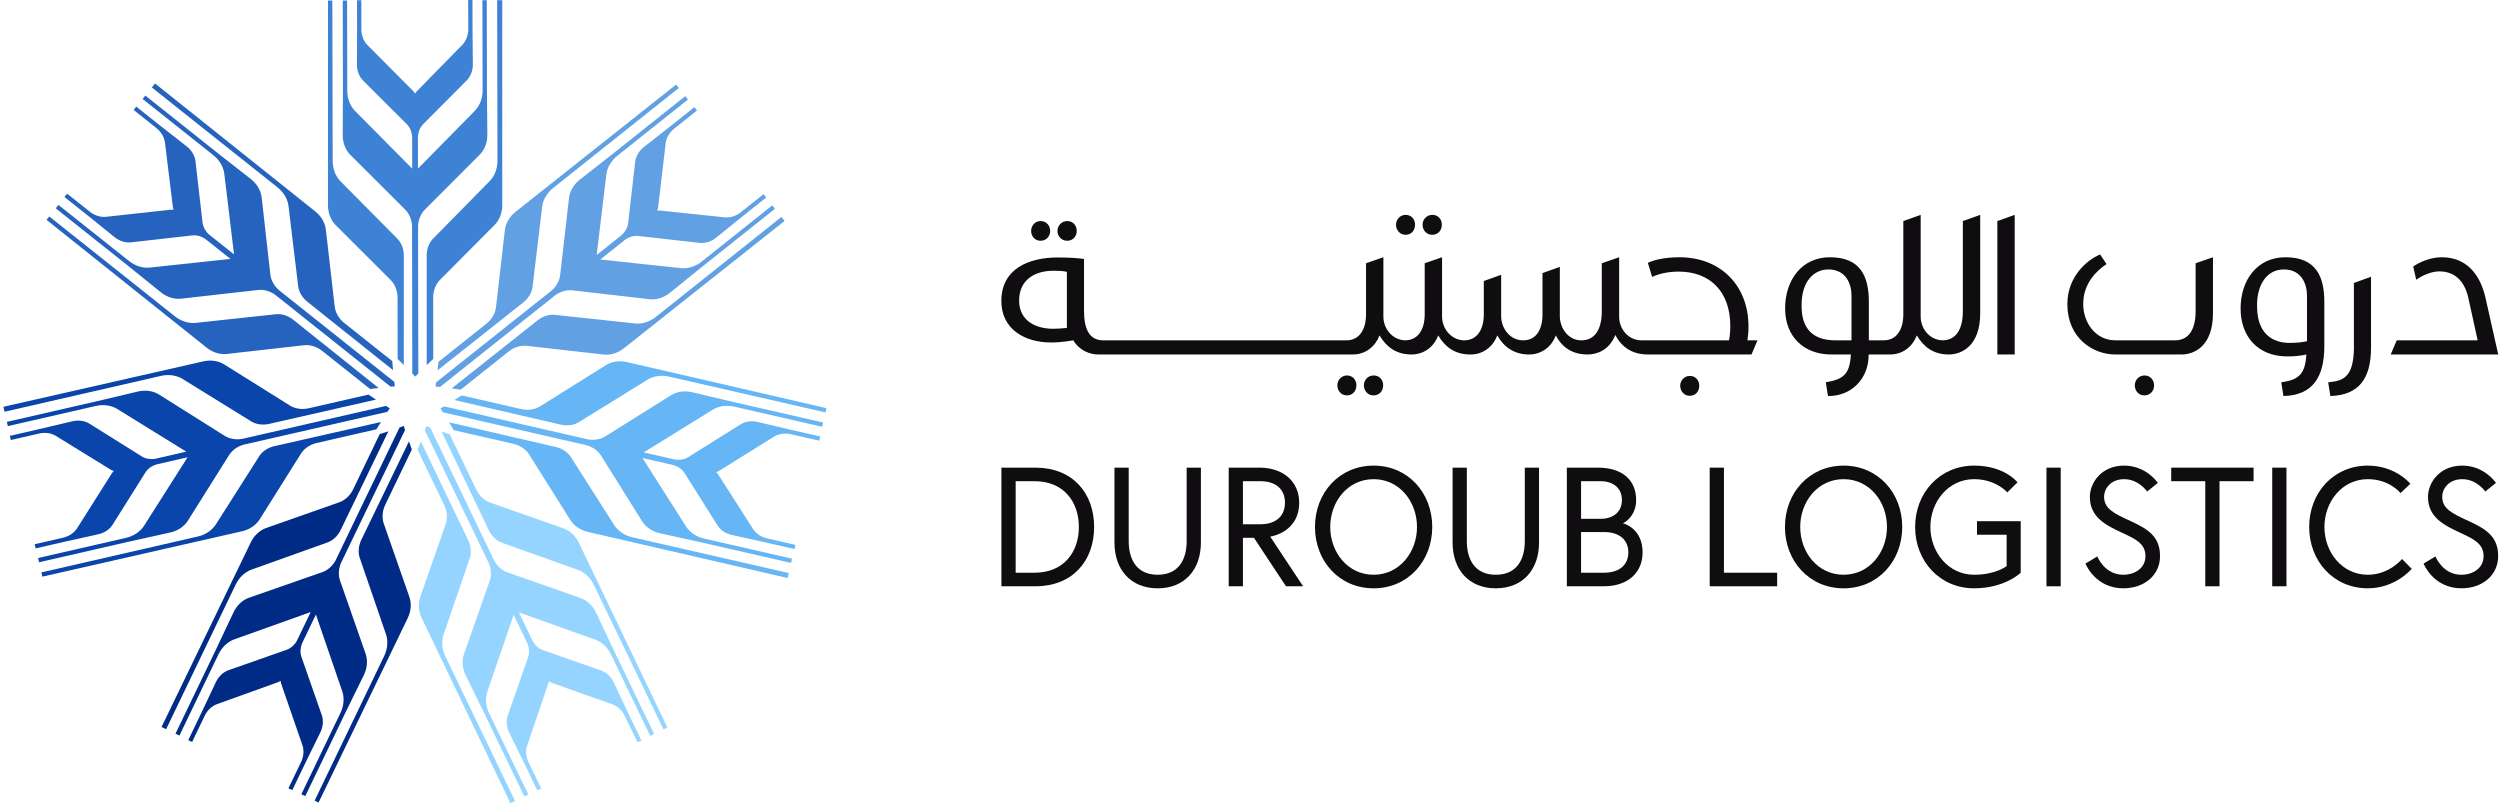 <svg width="368" height="119" viewBox="0 0 368 119" fill="none" xmlns="http://www.w3.org/2000/svg">
<path d="M71.679 13.602L71.652 0.033H71.01L71.039 13.324C71.041 14.434 70.65 15.493 69.968 16.236L61.526 24.817L61.517 20.189V20.162C61.549 19.444 61.82 18.77 62.271 18.3L68.731 11.804C69.291 11.22 69.613 10.361 69.604 9.459L69.557 4.503L69.547 6.10352e-05L68.918 0.002L68.929 4.284C68.931 5.151 68.626 5.976 68.094 6.557L61.389 13.401C61.284 13.515 61.191 13.641 61.107 13.777C61.023 13.641 60.929 13.515 60.823 13.403L54.035 6.584C53.502 6.008 53.193 5.182 53.193 4.314L53.184 0.033L52.555 0.035L52.565 4.538L52.538 9.494C52.532 10.395 52.856 11.251 53.42 11.832L59.905 18.303C60.358 18.774 60.63 19.444 60.667 20.163V20.191L60.677 24.82L52.198 16.267C51.514 15.53 51.122 14.473 51.12 13.366L51.093 0.075H50.453L50.48 13.644L50.445 19.873C50.439 20.988 50.836 22.042 51.533 22.762L59.678 30.891C60.256 31.484 60.613 32.351 60.657 33.277L60.686 54.97L61.105 55.442L61.578 54.97L61.537 33.311V33.271C61.582 32.351 61.935 31.478 62.509 30.883L70.661 22.722C71.355 22 71.749 20.944 71.737 19.83L71.679 13.602ZM58.539 35.183L50.051 26.619C49.367 25.878 48.973 24.822 48.971 23.711L48.922 0.078H48.28V30.221C48.275 31.337 48.685 32.389 49.384 33.109L57.527 41.237C58.155 41.883 58.516 42.826 58.518 43.822L58.535 52.837L59.436 53.729L59.443 37.637C59.445 36.698 59.117 35.804 58.539 35.183ZM73.931 0.027L73.182 0.029L73.229 23.663C73.23 24.773 72.843 25.832 72.16 26.575L63.704 35.173C63.129 35.796 62.805 36.692 62.811 37.631V53.737L63.778 52.828V52.809L63.761 43.811C63.759 42.816 64.116 41.871 64.741 41.223L72.853 33.063C73.547 32.339 73.939 31.286 73.931 30.171V0.027Z" fill="#3D82D4"/>
<path d="M32.017 22.513L21.396 14.069L20.995 14.57L31.401 22.84C32.269 23.531 32.854 24.496 33.008 25.493L34.448 37.444L30.825 34.564L30.804 34.547C30.264 34.074 29.904 33.442 29.82 32.796L28.772 23.696C28.666 22.893 28.195 22.105 27.484 21.55L23.582 18.494L20.057 15.693L19.667 16.185L23.019 18.849C23.697 19.388 24.153 20.142 24.274 20.919L25.44 30.429C25.464 30.582 25.505 30.734 25.559 30.884C25.4 30.866 25.242 30.86 25.088 30.873L15.524 31.924C14.742 31.981 13.903 31.707 13.226 31.166L9.874 28.502L9.483 28.995L13.008 31.796L16.865 34.908C17.565 35.477 18.436 35.756 19.243 35.678L28.346 34.648C28.996 34.586 29.689 34.792 30.276 35.213L30.297 35.229L33.919 38.109L21.946 39.4C20.942 39.475 19.873 39.122 19.006 38.432L8.601 30.161L8.202 30.662L18.825 39.107L23.671 43.02C24.539 43.721 25.61 44.067 26.607 43.971L38.041 42.678C38.866 42.596 39.766 42.859 40.517 43.401L57.489 56.913L58.119 56.879L58.045 56.216L41.093 42.736L41.062 42.709C40.37 42.101 39.909 41.281 39.802 40.461L38.51 28.999C38.379 28.006 37.798 27.038 36.921 26.353L32.017 22.513ZM40.686 46.246L28.697 47.537C27.691 47.61 26.619 47.258 25.751 46.567L7.25 31.86L6.85 32.362L30.407 51.168C31.275 51.868 32.355 52.204 33.353 52.107L44.785 50.814C45.682 50.725 46.644 51.032 47.424 51.652L54.48 57.262L55.738 57.116L43.167 47.07C42.434 46.483 41.532 46.181 40.686 46.246ZM22.814 12.284L22.347 12.87L40.846 27.578C41.715 28.269 42.301 29.233 42.455 30.23L43.901 42.203C44.028 43.041 44.526 43.854 45.263 44.435L57.85 54.482L57.745 53.16L57.73 53.148L50.686 47.548C49.907 46.928 49.392 46.06 49.275 45.168L47.958 33.737C47.826 32.743 47.248 31.779 46.37 31.09L22.814 12.284Z" fill="#2663BF"/>
<path d="M14.236 59.068L1.011 62.1L1.153 62.727L14.107 59.754C15.189 59.507 16.308 59.652 17.183 60.154L27.422 66.484L22.911 67.519L22.884 67.525C22.177 67.652 21.459 67.538 20.902 67.202L13.136 62.342C12.442 61.925 11.533 61.801 10.656 62.011L5.833 63.153L1.445 64.16L1.586 64.773L5.759 63.815C6.603 63.62 7.476 63.735 8.16 64.125L16.319 69.148C16.454 69.224 16.598 69.287 16.749 69.338C16.635 69.451 16.533 69.57 16.447 69.7L11.302 77.829C10.858 78.476 10.12 78.96 9.275 79.152L5.103 80.11L5.244 80.723L9.631 79.715L14.47 78.644C15.351 78.45 16.113 77.945 16.556 77.266L21.43 69.508C21.787 68.962 22.381 68.548 23.075 68.352L23.101 68.347L27.612 67.312L21.151 77.475C20.584 78.305 19.64 78.922 18.56 79.169L5.605 82.14L5.748 82.764L18.974 79.731L25.056 78.385C26.144 78.144 27.084 77.523 27.631 76.684L33.753 66.941C34.205 66.246 34.971 65.706 35.863 65.457L57.011 60.623L57.379 60.109L56.815 59.754L35.703 64.591L35.663 64.601C34.757 64.761 33.827 64.61 33.119 64.182L23.355 58.041C22.498 57.523 21.38 57.374 20.297 57.632L14.236 59.068ZM38.191 67.101L31.722 77.275C31.15 78.106 30.207 78.725 29.126 78.972L6.09 84.256L6.232 84.882L35.627 78.203C36.715 77.962 37.651 77.328 38.199 76.487L44.32 66.746C44.811 65.99 45.649 65.43 46.621 65.207L55.408 63.193L56.078 62.118L40.385 65.675C39.468 65.881 38.669 66.399 38.191 67.101ZM0.5 59.88L0.668 60.61L23.703 55.328C24.785 55.081 25.904 55.224 26.78 55.725L37.038 62.065C37.773 62.489 38.718 62.606 39.633 62.393L55.338 58.824L54.239 58.082L54.22 58.086L45.449 60.097C44.479 60.319 43.478 60.181 42.708 59.714L32.953 53.613C32.094 53.095 30.98 52.947 29.895 53.201L0.5 59.88Z" fill="#0A45AB"/>
<path d="M31.713 95.771L25.832 107.999L26.41 108.278L32.168 96.299C32.65 95.3 33.462 94.516 34.4 94.144L45.735 90.093L43.729 94.263L43.717 94.287C43.376 94.919 42.839 95.41 42.227 95.636L33.585 98.673C32.826 98.955 32.162 99.588 31.779 100.405L29.663 104.886L27.712 108.945L28.279 109.216L30.134 105.358C30.509 104.577 31.143 103.965 31.875 103.674L40.89 100.43C41.034 100.374 41.172 100.3 41.307 100.214C41.325 100.374 41.354 100.528 41.401 100.675L44.544 109.769C44.773 110.519 44.691 111.398 44.314 112.178L42.459 116.036L43.026 116.308L44.977 112.25L47.158 107.8C47.556 106.991 47.636 106.08 47.382 105.31L44.36 96.662C44.156 96.043 44.204 95.32 44.483 94.656L44.495 94.632L46.501 90.46L50.412 101.85C50.708 102.812 50.6 103.935 50.12 104.932L44.36 116.91L44.936 117.188L50.818 104.959L53.56 99.366C54.051 98.365 54.151 97.244 53.838 96.293L50.042 85.428C49.78 84.643 49.837 83.707 50.199 82.855L59.615 63.311L59.443 62.703L58.813 62.922L49.422 82.44L49.405 82.477C48.965 83.286 48.266 83.918 47.49 84.204L36.599 88.003C35.661 88.35 34.846 89.131 34.372 90.138L31.713 95.771ZM52.935 82.059L56.85 93.465C57.144 94.43 57.039 95.553 56.558 96.552L46.315 117.851L46.893 118.131L60.013 90.992C60.503 89.991 60.592 88.863 60.276 87.912L56.482 77.05C56.197 76.195 56.283 75.189 56.715 74.29L60.622 66.167L60.2 64.972L53.19 79.457C52.78 80.301 52.686 81.249 52.935 82.059ZM23.778 107.012L24.453 107.336L34.697 86.038C35.178 85.039 35.989 84.254 36.926 83.882L48.281 79.821C49.071 79.511 49.753 78.845 50.156 77.997L57.165 63.497L55.899 63.892L55.891 63.911L51.989 72.019C51.559 72.916 50.826 73.611 49.982 73.922L39.127 77.739C38.187 78.089 37.375 78.866 36.897 79.873L23.778 107.012Z" fill="#002B87"/>
<path d="M71.299 105.01L77.186 117.235L77.764 116.958L71.996 104.984C71.515 103.984 71.409 102.861 71.704 101.896L75.609 90.509L77.617 94.679L77.628 94.703C77.909 95.365 77.957 96.09 77.752 96.709L74.734 105.358C74.481 106.127 74.562 107.041 74.961 107.85L77.144 112.3L79.098 116.355L79.664 116.082L77.806 112.225C77.429 111.445 77.347 110.568 77.576 109.815L80.665 100.745C80.711 100.597 80.74 100.443 80.756 100.285C80.892 100.371 81.031 100.443 81.175 100.499L90.243 103.715C90.973 104.005 91.608 104.617 91.983 105.399L93.841 109.256L94.407 108.982L92.452 104.926L90.336 100.445C89.951 99.629 89.29 98.998 88.529 98.716L79.885 95.682C79.273 95.455 78.739 94.968 78.394 94.335L78.382 94.309L76.374 90.14L87.716 94.189C88.651 94.559 89.462 95.342 89.942 96.34L95.709 108.315L96.287 108.038L90.398 95.812L87.739 90.18C87.262 89.172 86.449 88.394 85.509 88.046L74.652 84.233C73.874 83.948 73.177 83.32 72.737 82.505L63.337 62.954L62.756 62.709L62.534 63.338L71.928 82.854L71.947 82.89C72.303 83.739 72.362 84.678 72.102 85.464L68.276 96.345C67.962 97.296 68.064 98.419 68.555 99.419L71.299 105.01ZM73.823 79.87L85.179 83.925C86.117 84.298 86.928 85.081 87.41 86.081L97.665 107.373L98.244 107.097L85.219 79.912C84.743 78.904 83.916 78.132 82.976 77.785L72.12 73.973C71.275 73.663 70.542 72.968 70.11 72.07L66.2 63.948L65.001 63.532L71.948 78.048C72.351 78.895 73.034 79.56 73.823 79.87ZM75.133 118.226L75.807 117.9L65.554 96.607C65.072 95.606 64.964 94.484 65.26 93.519L69.169 82.111C69.419 81.3 69.325 80.352 68.914 79.508L61.954 64.983L61.474 66.221L61.483 66.238L65.386 74.346C65.818 75.242 65.905 76.249 65.621 77.102L61.831 87.967C61.517 88.92 61.619 90.038 62.109 91.041L75.133 118.226Z" fill="#94D4FF"/>
<path d="M103.218 79.837L116.444 82.863L116.589 82.237L103.631 79.276C102.55 79.028 101.606 78.41 101.036 77.577L94.574 67.422L99.085 68.454L99.112 68.46C99.803 68.654 100.4 69.068 100.756 69.614L105.633 77.368C106.076 78.047 106.84 78.553 107.721 78.747L112.561 79.816L116.95 80.819L117.09 80.207L112.916 79.254C112.07 79.06 111.334 78.578 110.888 77.93L105.728 69.856C105.64 69.728 105.538 69.609 105.425 69.498C105.576 69.444 105.72 69.382 105.854 69.304L114.024 64.225C114.706 63.834 115.581 63.719 116.426 63.915L120.598 64.868L120.739 64.255L116.349 63.252L111.526 62.111C110.649 61.902 109.743 62.026 109.048 62.444L101.285 67.307C100.725 67.644 100.01 67.757 99.301 67.631L99.274 67.625L94.762 66.594L105.003 60.256C105.875 59.755 106.993 59.611 108.073 59.858L121.029 62.822L121.174 62.198L107.945 59.172L101.884 57.737C100.798 57.48 99.683 57.631 98.825 58.148L89.072 64.254C88.363 64.684 87.438 64.838 86.526 64.672L65.382 59.82L64.829 60.123L65.182 60.689L86.295 65.522L86.334 65.531C87.221 65.781 87.991 66.321 88.442 67.015L94.559 76.793C95.107 77.632 96.048 78.254 97.135 78.493L103.218 79.837ZM85.145 62.18L95.399 55.835C96.275 55.335 97.394 55.189 98.475 55.437L121.514 60.706L121.658 60.081L92.287 53.3C91.203 53.042 90.083 53.207 89.225 53.725L79.474 59.831C78.704 60.299 77.704 60.438 76.732 60.215L67.945 58.204L66.874 58.88L82.55 62.508C83.465 62.721 84.411 62.603 85.145 62.18ZM115.937 85.085L116.104 84.355L93.066 79.084C91.984 78.836 91.039 78.22 90.469 77.388L83.993 67.215C83.515 66.513 82.715 65.996 81.799 65.79L66.106 62.168L66.774 63.315L66.792 63.319L75.564 65.327C76.534 65.548 77.374 66.109 77.864 66.863L83.991 76.602C84.54 77.442 85.478 78.061 86.567 78.304L115.937 85.085Z" fill="#66B5F5"/>
<path d="M103.457 39.187L114.074 30.738L113.674 30.234L103.277 38.513C102.408 39.204 101.336 39.556 100.33 39.483L88.361 38.197L91.981 35.314L92.004 35.298C92.586 34.878 93.282 34.67 93.931 34.733L103.035 35.759C103.84 35.836 104.713 35.554 105.415 34.987L109.269 31.872L112.792 29.068L112.4 28.577L109.051 31.243C108.373 31.783 107.536 32.058 106.751 32.001L97.222 30.998C97.067 30.987 96.911 30.992 96.753 31.011C96.806 30.86 96.847 30.708 96.869 30.555L97.997 21.001C98.117 20.224 98.573 19.47 99.253 18.93L102.602 16.264L102.21 15.773L98.688 18.577L94.786 21.634C94.077 22.19 93.608 22.975 93.502 23.778L92.458 32.88C92.372 33.528 92.015 34.157 91.474 34.633L91.453 34.65L87.832 37.532L89.267 25.575C89.42 24.581 90.005 23.617 90.872 22.927L101.271 14.651L100.874 14.149L90.256 22.599L85.352 26.441C84.475 27.129 83.897 28.095 83.764 29.087L82.453 40.52C82.347 41.343 81.889 42.16 81.192 42.77L64.209 56.268L64.1 56.889L64.762 56.966L81.711 43.481L81.743 43.456C82.491 42.919 83.394 42.654 84.218 42.735L95.677 44.054C96.673 44.15 97.747 43.801 98.612 43.101L103.457 39.187ZM78.382 42.294L79.821 30.323C79.977 29.326 80.56 28.361 81.429 27.67L99.92 12.952L99.521 12.449L75.898 31.173C75.02 31.861 74.45 32.837 74.32 33.831L73.008 45.261C72.893 46.155 72.378 47.023 71.598 47.644L64.545 53.257L64.404 54.517L77.02 44.527C77.757 43.946 78.255 43.133 78.382 42.294ZM115.494 32.52L115.027 31.935L96.535 46.651C95.666 47.341 94.595 47.696 93.588 47.622L81.599 46.337C80.752 46.272 79.848 46.575 79.117 47.163L66.495 57.166L67.807 57.361L67.822 57.349L74.864 51.746C75.642 51.126 76.604 50.819 77.5 50.906L88.934 52.195C89.933 52.29 91.001 51.943 91.871 51.243L115.494 32.52Z" fill="#61A1E3"/>
<path d="M153.167 35.44C154.018 35.44 154.586 34.778 154.586 33.991C154.586 33.17 153.987 32.54 153.167 32.54C152.379 32.54 151.78 33.203 151.78 33.991C151.78 34.778 152.348 35.44 153.167 35.44Z" fill="#0F0D0F"/>
<path d="M157.076 35.44C157.958 35.44 158.495 34.778 158.495 33.991C158.495 33.17 157.927 32.54 157.107 32.54C156.287 32.54 155.658 33.203 155.658 33.991C155.658 34.778 156.256 35.44 157.076 35.44Z" fill="#0F0D0F"/>
<path d="M202.215 55.268C201.364 55.268 200.764 55.93 200.764 56.718C200.764 57.538 201.364 58.2 202.152 58.2H202.183C203.065 58.2 203.602 57.538 203.602 56.718C203.602 55.899 203.034 55.268 202.215 55.268Z" fill="#0F0D0F"/>
<path d="M198.275 55.268C197.486 55.268 196.856 55.93 196.856 56.718C196.856 57.538 197.455 58.2 198.243 58.2H198.275C199.125 58.2 199.661 57.538 199.661 56.718C199.661 55.899 199.094 55.268 198.275 55.268Z" fill="#0F0D0F"/>
<path d="M206.879 34.558H206.911C207.762 34.558 208.297 33.895 208.297 33.076C208.297 32.256 207.73 31.625 206.911 31.625C206.122 31.625 205.492 32.288 205.492 33.076C205.492 33.895 206.091 34.558 206.879 34.558Z" fill="#0F0D0F"/>
<path d="M210.788 34.558H210.82C211.703 34.558 212.239 33.895 212.239 33.076C212.239 32.256 211.671 31.625 210.851 31.625C210.031 31.625 209.402 32.288 209.402 33.076C209.402 33.895 210 34.558 210.788 34.558Z" fill="#0F0D0F"/>
<path d="M248.742 55.331C247.954 55.331 247.323 55.993 247.323 56.78C247.323 57.601 247.922 58.262 248.711 58.262H248.742C249.593 58.262 250.129 57.601 250.129 56.78C250.129 55.962 249.561 55.331 248.742 55.331Z" fill="#0F0D0F"/>
<path d="M257.379 48.081C257.379 41.965 253.218 37.867 247.197 37.867C244.77 37.867 243.226 38.372 242.564 38.687L243.194 40.768C244.108 40.326 245.464 39.98 247.103 39.98C251.673 39.98 254.699 42.88 254.699 47.987C254.699 48.743 254.636 49.468 254.51 50.099H241.586C239.632 50.067 238.307 48.364 238.339 46.568V37.867L235.785 38.751V45.779C235.785 48.491 234.777 50.099 232.76 50.099C230.836 50.099 229.607 48.27 229.607 46.536V39.286L227.054 40.2V46.284C227.054 48.491 226.14 50.099 224.217 50.099C222.231 50.099 220.97 48.302 220.97 46.536V40.452L218.416 41.367V46.284C218.416 48.491 217.439 50.099 215.517 50.099C213.594 50.067 212.239 48.333 212.271 46.536V37.867L209.717 38.751V46.284C209.717 48.477 208.751 50.075 206.854 50.096C204.914 50.049 203.602 48.325 203.634 46.536V37.867L201.08 38.751V46.284C201.08 48.491 200.103 50.099 198.18 50.099H162.404C160.387 50.099 159.567 48.491 159.567 45.779V38.12C158.748 37.994 157.424 37.9 155.69 37.9C151.434 37.9 147.399 39.57 147.399 44.299C147.399 48.554 150.961 50.413 154.712 50.413C155.468 50.413 156.478 50.351 157.991 50.099C158.937 51.674 160.512 52.179 161.679 52.179H199.126C201.018 52.179 202.436 51.013 203.066 49.374C204.075 51.075 205.525 52.179 207.763 52.179C209.654 52.179 211.104 51.013 211.702 49.374C212.712 51.075 214.162 52.179 216.4 52.179C216.422 52.179 216.44 52.177 216.46 52.176L216.462 52.179C218.354 52.179 219.772 51.013 220.403 49.374C221.349 51.075 222.893 52.179 225.068 52.179C226.959 52.179 228.41 51.013 229.008 49.374C229.985 51.202 231.498 52.179 233.705 52.179C235.06 52.179 236.889 51.548 237.771 49.31C238.686 51.075 240.23 52.147 242.469 52.179H257.82L258.703 50.099H257.221C257.316 49.468 257.379 48.806 257.379 48.081ZM157.045 48.27C156.414 48.333 155.69 48.396 155.027 48.396C152.475 48.396 150.016 47.23 150.016 44.235C150.016 41.272 152.222 39.854 155.06 39.854C155.878 39.854 156.478 39.885 157.045 40.011V48.27Z" fill="#0F0D0F"/>
<path d="M288.933 45.78C288.933 48.474 287.935 50.076 285.944 50.096C284.004 50.049 282.692 48.324 282.723 46.537V31.626L280.17 32.54V46.283C280.17 48.491 279.193 50.097 277.27 50.097H277.239H275.095V44.455C275.095 40.767 273.929 37.867 269.358 37.867C265.26 37.867 262.769 41.177 262.769 45.401C262.769 49.594 265.576 52.179 269.546 52.179H272.447C272.289 55.173 271.28 55.834 268.759 56.277L269.074 58.294C272.415 58.357 275.095 55.834 275.063 52.179H278.153C278.174 52.179 278.193 52.177 278.214 52.176L278.216 52.179C280.107 52.179 281.525 51.012 282.156 49.373C283.164 51.075 284.614 52.179 286.852 52.179H286.853C288.745 52.178 291.486 50.948 291.486 46.094V31.626L288.933 32.54V45.78ZM272.541 50.097H270.177C267.655 50.097 265.228 49.089 265.197 45.18C265.102 41.429 266.994 39.664 269.137 39.664C271.785 39.664 272.541 41.87 272.541 43.51V50.097Z" fill="#0F0D0F"/>
<path d="M294.008 52.179H296.562V31.626L294.008 32.54V52.179Z" fill="#0F0D0F"/>
<path d="M315.695 55.268C314.844 55.268 314.245 55.93 314.245 56.718C314.245 57.538 314.813 58.2 315.632 58.2H315.664C316.515 58.2 317.082 57.538 317.082 56.718C317.082 55.899 316.482 55.268 315.695 55.268Z" fill="#0F0D0F"/>
<path d="M323.197 45.779C323.197 48.491 322.187 50.097 320.171 50.097H311.375C308.508 50.097 306.648 47.545 306.648 44.739C306.648 41.713 308.633 39.822 310.083 38.876L309.138 37.458C307.215 38.246 304.315 40.705 304.315 44.77C304.315 49.783 308.098 52.179 311.375 52.179H321.116C323.008 52.179 325.75 50.949 325.75 46.094V37.867L323.197 38.751V45.779Z" fill="#0F0D0F"/>
<path d="M336.404 37.868C332.306 37.868 329.816 41.177 329.816 45.401C329.816 49.594 332.401 52.463 336.688 52.463C337.791 52.463 338.706 52.368 339.493 52.179C339.336 55.174 338.265 55.93 335.805 56.277L336.121 58.295C340.44 58.2 342.141 55.489 342.141 50.95V44.456C342.141 40.768 340.975 37.868 336.404 37.868ZM339.588 50.225C338.894 50.383 338.075 50.476 337.035 50.476C334.482 50.476 332.274 49.09 332.243 45.181C332.149 42.187 333.505 39.664 336.183 39.664C338.832 39.664 339.588 41.871 339.588 43.51V50.225Z" fill="#0F0D0F"/>
<path d="M346.492 50.225C346.649 55.457 345.105 56.056 342.709 56.276L343.025 58.294C347.249 58.168 349.014 55.709 349.014 51.17V40.736L346.492 41.65V50.225Z" fill="#0F0D0F"/>
<path d="M365.847 43.762C365.059 40.358 363.041 37.868 359.417 37.868C357.778 37.868 356.202 38.561 355.224 39.223L355.665 41.177C356.517 40.579 357.84 39.948 359.069 39.948C361.56 39.948 362.915 41.651 363.388 44.077L364.713 50.098H352.797L351.914 52.179H367.739L365.847 43.762Z" fill="#0F0D0F"/>
<path d="M161.055 77.568C161.055 82.608 157.838 86.3 152.424 86.3H147.409V68.837H152.424C157.838 68.837 161.055 72.529 161.055 77.568ZM158.81 77.568C158.81 73.851 156.565 70.832 152.298 70.832H149.505V84.305H152.298C156.565 84.305 158.81 81.286 158.81 77.568Z" fill="#0F0D0F"/>
<path d="M174.677 68.837H176.772V79.864C176.772 83.83 174.402 86.6 170.412 86.6C166.42 86.6 164.05 83.83 164.05 79.864V68.837H166.145V79.639C166.145 82.458 167.393 84.603 170.412 84.603C173.429 84.603 174.677 82.458 174.677 79.639V68.837Z" fill="#0F0D0F"/>
<path d="M180.865 68.837H185.405C188.873 68.837 191.243 70.883 191.243 74.001C191.243 78.142 187.476 78.916 186.977 78.991L191.817 86.3H189.297L184.582 79.165H182.96V86.3H180.865V68.837ZM189.147 74.001C189.147 72.08 187.875 70.832 185.53 70.832H182.96V77.169H185.53C187.875 77.169 189.147 75.922 189.147 74.001Z" fill="#0F0D0F"/>
<path d="M210.827 77.568C210.827 82.608 207.235 86.6 202.196 86.6C197.156 86.6 193.564 82.608 193.564 77.568C193.564 72.529 197.156 68.538 202.196 68.538C207.235 68.538 210.827 72.529 210.827 77.568ZM208.583 77.568C208.583 73.851 206.012 70.533 202.196 70.533C198.378 70.533 195.81 73.851 195.81 77.568C195.81 81.286 198.378 84.603 202.196 84.603C206.012 84.603 208.583 81.286 208.583 77.568Z" fill="#0F0D0F"/>
<path d="M224.45 68.837H226.545V79.864C226.545 83.83 224.175 86.6 220.184 86.6C216.192 86.6 213.822 83.83 213.822 79.864V68.837H215.918V79.639C215.918 82.458 217.165 84.603 220.184 84.603C223.202 84.603 224.45 82.458 224.45 79.639V68.837Z" fill="#0F0D0F"/>
<path d="M230.638 68.837H235.228C238.82 68.837 240.841 70.683 240.841 73.602C240.841 75.972 239.12 76.97 238.871 77.019C239.12 77.07 241.789 77.843 241.789 81.31C241.789 84.354 239.544 86.3 236.101 86.3H230.638V68.837ZM235.577 76.371C237.548 76.371 238.746 75.299 238.746 73.602C238.746 71.905 237.548 70.832 235.577 70.832H232.733V76.371H235.577ZM239.693 81.31C239.693 79.664 238.596 78.317 236.101 78.317H232.733V84.304H236.101C238.596 84.304 239.693 82.957 239.693 81.31Z" fill="#0F0D0F"/>
<path d="M251.668 68.837H253.763V84.304H261.597V86.3H251.668V68.837Z" fill="#0F0D0F"/>
<path d="M280.009 77.568C280.009 82.608 276.416 86.6 271.377 86.6C266.337 86.6 262.745 82.608 262.745 77.568C262.745 72.529 266.337 68.538 271.377 68.538C276.416 68.538 280.009 72.529 280.009 77.568ZM277.764 77.568C277.764 73.851 275.194 70.533 271.377 70.533C267.561 70.533 264.991 73.851 264.991 77.568C264.991 81.286 267.561 84.603 271.377 84.603C275.194 84.603 277.764 81.286 277.764 77.568Z" fill="#0F0D0F"/>
<path d="M291.012 76.72H297.448V84.304C297.448 84.304 295.128 86.599 290.588 86.599C285.548 86.599 281.907 82.608 281.907 77.568C281.907 72.529 285.548 68.537 290.588 68.537C295.104 68.537 296.974 71.007 296.974 71.007L295.477 72.479C295.477 72.479 293.806 70.533 290.588 70.533C286.796 70.533 284.151 73.852 284.151 77.568C284.151 81.285 286.796 84.604 290.588 84.604C293.781 84.604 295.377 83.331 295.377 83.331V78.716H291.012V76.72Z" fill="#0F0D0F"/>
<path d="M301.241 68.837H303.336V86.3H301.241V68.837Z" fill="#0F0D0F"/>
<path d="M312.418 78.442C309.873 77.269 307.627 76.097 307.627 73.128C307.627 71.083 309.324 68.537 312.667 68.537C315.96 68.537 317.632 71.083 317.632 71.083L316.06 72.355C316.06 72.355 314.837 70.534 312.667 70.534C310.746 70.534 309.723 71.88 309.723 73.128C309.723 74.899 311.22 75.598 313.615 76.696C316.284 77.918 317.956 79.04 317.956 81.859C317.956 84.704 315.611 86.599 312.542 86.599C308.4 86.599 306.979 82.957 306.979 82.957L308.725 81.909C308.725 81.909 309.773 84.604 312.542 84.604C314.213 84.604 315.81 83.656 315.81 81.859C315.81 80.039 314.364 79.34 312.418 78.442Z" fill="#0F0D0F"/>
<path d="M324.617 70.833H319.603V68.837H331.727V70.833H326.713V86.3H324.617V70.833Z" fill="#0F0D0F"/>
<path d="M334.472 68.837H336.568V86.3H334.472V68.837Z" fill="#0F0D0F"/>
<path d="M353.358 72.579C353.358 72.579 351.737 70.533 348.543 70.533C344.751 70.533 342.156 73.852 342.156 77.568C342.156 81.285 344.751 84.604 348.543 84.604C351.712 84.604 353.582 82.284 353.582 82.284L355.004 83.73C355.004 83.73 352.634 86.599 348.543 86.599C343.504 86.599 339.912 82.608 339.912 77.568C339.912 72.529 343.504 68.537 348.543 68.537C352.634 68.537 354.805 71.207 354.805 71.207L353.358 72.579Z" fill="#0F0D0F"/>
<path d="M362.189 78.442C359.644 77.269 357.398 76.097 357.398 73.128C357.398 71.083 359.095 68.537 362.438 68.537C365.732 68.537 367.403 71.083 367.403 71.083L365.831 72.355C365.831 72.355 364.609 70.534 362.438 70.534C360.517 70.534 359.495 71.88 359.495 73.128C359.495 74.899 360.992 75.598 363.387 76.696C366.056 77.918 367.727 79.04 367.727 81.859C367.727 84.704 365.382 86.599 362.314 86.599C358.173 86.599 356.75 82.957 356.75 82.957L358.497 81.909C358.497 81.909 359.544 84.604 362.314 84.604C363.985 84.604 365.582 83.656 365.582 81.859C365.582 80.039 364.135 79.34 362.189 78.442Z" fill="#0F0D0F"/>
</svg>
